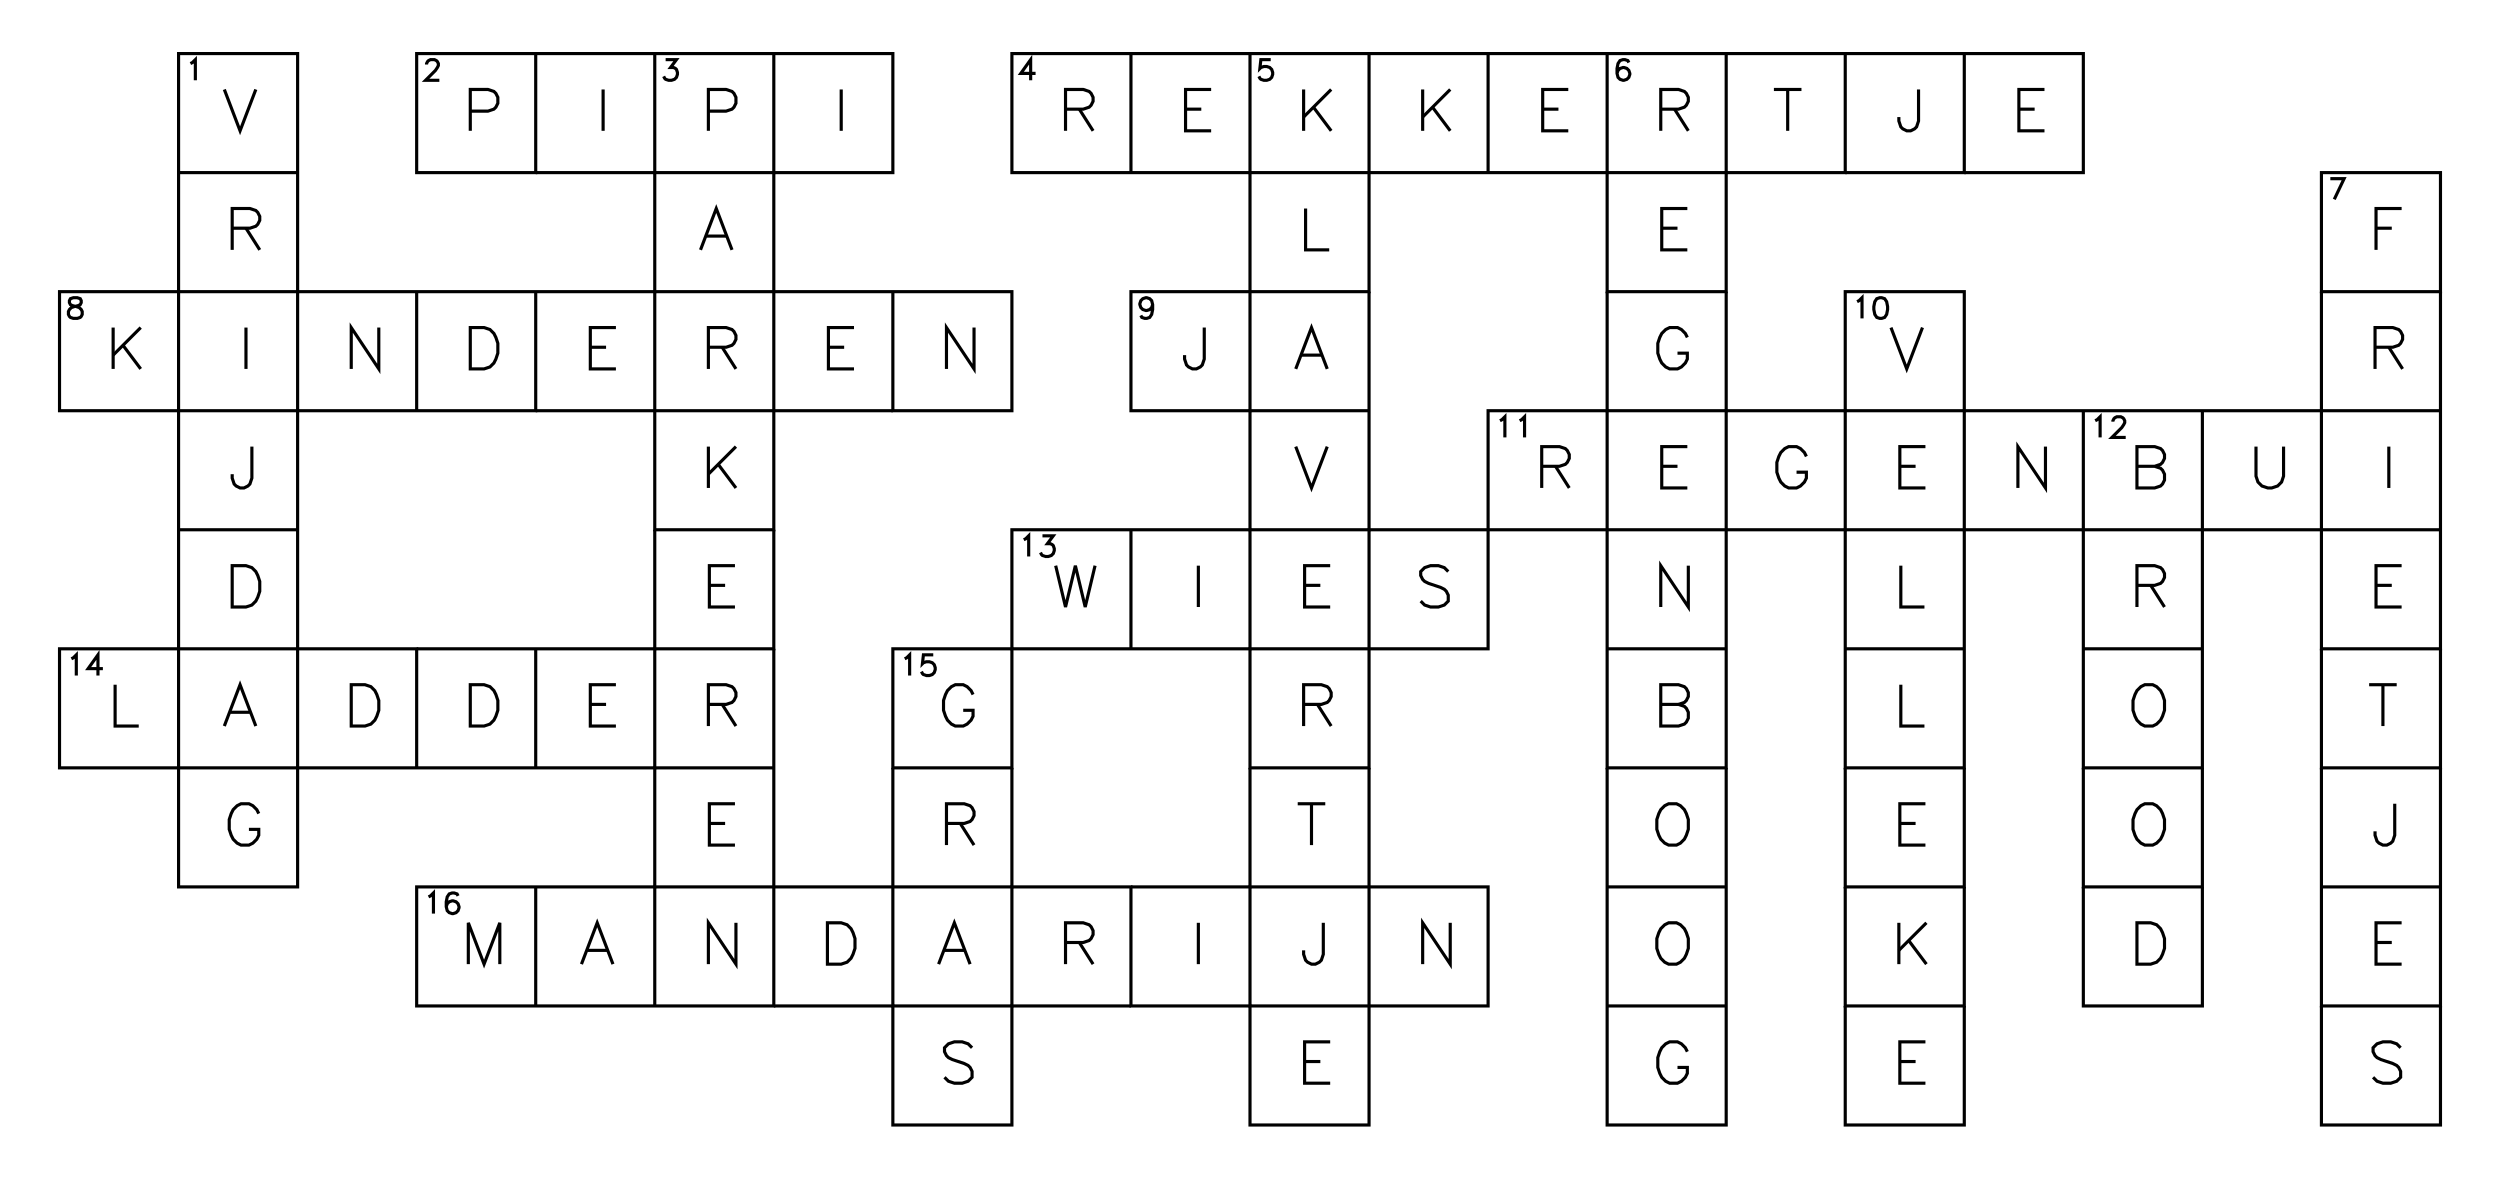 <?xml version="1.0" encoding="utf-8" ?>
<svg xmlns="http://www.w3.org/2000/svg" xmlns:cc="http://creativecommons.org/ns" xmlns:dc="http://purl.org/dc/elements/1.1/" xmlns:ev="http://www.w3.org/2001/xml-events" xmlns:inkscape="http://www.inkscape.org/namespaces/inkscape" xmlns:rdf="http://www.w3.org/1999/02/22-rdf-syntax-ns" xmlns:sodipodi="http://sodipodi.sourceforge.net/DTD/sodipodi-0.dtd" xmlns:xlink="http://www.w3.org/1999/xlink" baseProfile="tiny" height="9.9cm" version="1.2" viewBox="0 0 793.701 374.173" width="21.0cm">
  <defs/>
  <g fill="none" id="layer1" inkscape:groupmode="layer" inkscape:label="1" stroke="#000000" style="display:inline">
    <polygon points="56.693,17.008 56.693,54.803 56.693,54.803 56.693,92.598 56.693,92.598 94.488,92.598 94.488,92.598 94.488,54.803 94.488,54.803 94.488,17.008 94.488,17.008"/>
    <line x1="56.693" x2="94.488" y1="54.803" y2="54.803"/>
    <polyline points="60.458,20.177 61.083,19.865 61.083,19.865 62.02,18.927 62.02,18.927 62.02,25.49"/>
    <polyline points="71.216,28.405 76.216,41.531 76.216,41.531 81.216,28.405"/>
    <polygon points="132.284,17.008 132.284,54.803 132.284,54.803 170.079,54.803 170.079,54.803 170.079,17.008 170.079,17.008"/>
    <polyline points="135.423,20.49 135.423,20.177 135.423,20.177 135.736,19.552 135.736,19.552 136.048,19.24 136.048,19.24 136.673,18.927 136.673,18.927 137.923,18.927 137.923,18.927 138.548,19.24 138.548,19.24 138.861,19.552 138.861,19.552 139.173,20.177 139.173,20.177 139.173,20.802 139.173,20.802 138.861,21.427 138.861,21.427 138.236,22.365 138.236,22.365 135.111,25.49 135.111,25.49 139.486,25.49"/>
    <polyline points="149.306,35.281 154.931,35.281 154.931,35.281 156.806,34.656 156.806,34.656 157.431,34.031 157.431,34.031 158.056,32.781 158.056,32.781 158.056,30.905 158.056,30.905 157.431,29.655 157.431,29.655 156.806,29.03 156.806,29.03 154.931,28.405 154.931,28.405 149.306,28.405 149.306,28.405 149.306,41.531"/>
    <polyline points="170.079,54.803 207.874,54.803 207.874,54.803 207.874,92.598 207.874,92.598 170.079,92.598 170.079,92.598 132.284,92.598 132.284,92.598 94.488,92.598 94.488,92.598 94.488,130.394 94.488,130.394 132.284,130.394 132.284,130.394 170.079,130.394 170.079,130.394 170.079,92.598"/>
    <polyline points="207.874,17.008 245.669,17.008 245.669,17.008 245.669,54.803 245.669,54.803 207.874,54.803 207.874,54.803 207.874,17.008 207.874,17.008 170.079,17.008"/>
    <line x1="191.476" x2="191.476" y1="28.405" y2="41.531"/>
    <polyline points="211.326,18.927 214.764,18.927 214.764,18.927 212.889,21.427 212.889,21.427 213.826,21.427 213.826,21.427 214.451,21.74 214.451,21.74 214.764,22.052 214.764,22.052 215.076,22.99 215.076,22.99 215.076,23.615 215.076,23.615 214.764,24.552 214.764,24.552 214.139,25.177 214.139,25.177 213.201,25.49 213.201,25.49 212.264,25.49 212.264,25.49 211.326,25.177 211.326,25.177 211.014,24.865 211.014,24.865 210.701,24.24"/>
    <polyline points="224.897,35.281 230.522,35.281 230.522,35.281 232.397,34.656 232.397,34.656 233.022,34.031 233.022,34.031 233.647,32.781 233.647,32.781 233.647,30.905 233.647,30.905 233.022,29.655 233.022,29.655 232.397,29.03 232.397,29.03 230.522,28.405 230.522,28.405 224.897,28.405 224.897,28.405 224.897,41.531"/>
    <polyline points="283.465,92.598 283.465,130.394 283.465,130.394 321.26,130.394 321.26,130.394 321.26,92.598 321.26,92.598 283.465,92.598 283.465,92.598 245.669,92.598 245.669,92.598 245.669,130.394 245.669,130.394 245.669,168.189 245.669,168.189 207.874,168.189 207.874,168.189 207.874,130.394 207.874,130.394 207.874,92.598 207.874,92.598 245.669,92.598 245.669,92.598 245.669,54.803 245.669,54.803 283.465,54.803 283.465,54.803 283.465,17.008 283.465,17.008 245.669,17.008"/>
    <line x1="267.067" x2="267.067" y1="28.405" y2="41.531"/>
    <polygon points="321.26,17.008 321.26,54.803 321.26,54.803 359.055,54.803 359.055,54.803 396.85,54.803 396.85,54.803 396.85,92.598 396.85,92.598 359.055,92.598 359.055,92.598 359.055,130.394 359.055,130.394 396.85,130.394 396.85,130.394 396.85,92.598 396.85,92.598 434.646,92.598 434.646,92.598 434.646,54.803 434.646,54.803 434.646,17.008 434.646,17.008 396.85,17.008 396.85,17.008 359.055,17.008 359.055,17.008"/>
    <line x1="359.055" x2="359.055" y1="54.803" y2="17.008"/>
    <polyline points="327.212,25.49 327.212,18.927 327.212,18.927 324.087,23.302 324.087,23.302 328.775,23.302"/>
    <polyline points="338.283,34.656 343.908,34.656 343.908,34.656 345.783,34.031 345.783,34.031 346.408,33.406 346.408,33.406 347.033,32.156 347.033,32.156 347.033,30.905 347.033,30.905 346.408,29.655 346.408,29.655 345.783,29.03 345.783,29.03 343.908,28.405 343.908,28.405 338.283,28.405 338.283,28.405 338.283,41.531"/>
    <line x1="342.658" x2="347.033" y1="34.656" y2="41.531"/>
    <polyline points="434.646,17.008 472.441,17.008 472.441,17.008 510.236,17.008 510.236,17.008 548.032,17.008 548.032,17.008 548.032,54.803 548.032,54.803 510.236,54.803 510.236,54.803 472.441,54.803 472.441,54.803 434.646,54.803 434.646,54.803 396.85,54.803 396.85,54.803 396.85,17.008"/>
    <polyline points="384.515,28.405 376.39,28.405 376.39,28.405 376.39,41.531 376.39,41.531 384.515,41.531"/>
    <line x1="376.39" x2="381.39" y1="34.656" y2="34.656"/>
    <polyline points="403.428,18.927 400.303,18.927 400.303,18.927 399.99,21.74 399.99,21.74 400.303,21.427 400.303,21.427 401.24,21.115 401.24,21.115 402.178,21.115 402.178,21.115 403.115,21.427 403.115,21.427 403.74,22.052 403.74,22.052 404.053,22.99 404.053,22.99 404.053,23.615 404.053,23.615 403.74,24.552 403.74,24.552 403.115,25.177 403.115,25.177 402.178,25.49 402.178,25.49 401.24,25.49 401.24,25.49 400.303,25.177 400.303,25.177 399.99,24.865 399.99,24.865 399.678,24.24"/>
    <line x1="413.873" x2="413.873" y1="28.405" y2="41.531"/>
    <line x1="422.623" x2="413.873" y1="28.405" y2="37.156"/>
    <line x1="416.998" x2="422.623" y1="34.031" y2="41.531"/>
    <line x1="472.441" x2="472.441" y1="54.803" y2="17.008"/>
    <line x1="451.668" x2="451.668" y1="28.405" y2="41.531"/>
    <line x1="460.418" x2="451.668" y1="28.405" y2="37.156"/>
    <line x1="454.793" x2="460.418" y1="34.031" y2="41.531"/>
    <polyline points="548.032,17.008 585.827,17.008 585.827,17.008 585.827,54.803 585.827,54.803 548.032,54.803 548.032,54.803 548.032,92.598 548.032,92.598 510.236,92.598 510.236,92.598 510.236,54.803 510.236,54.803 510.236,17.008"/>
    <polyline points="497.901,28.405 489.776,28.405 489.776,28.405 489.776,41.531 489.776,41.531 497.901,41.531"/>
    <line x1="489.776" x2="494.776" y1="34.656" y2="34.656"/>
    <polyline points="517.126,19.865 516.813,19.24 516.813,19.24 515.876,18.927 515.876,18.927 515.251,18.927 515.251,18.927 514.313,19.24 514.313,19.24 513.688,20.177 513.688,20.177 513.376,21.74 513.376,21.74 513.376,23.302 513.376,23.302 513.688,24.552 513.688,24.552 514.313,25.177 514.313,25.177 515.251,25.49 515.251,25.49 515.563,25.49 515.563,25.49 516.501,25.177 516.501,25.177 517.126,24.552 517.126,24.552 517.438,23.615 517.438,23.615 517.438,23.302 517.438,23.302 517.126,22.365 517.126,22.365 516.501,21.74 516.501,21.74 515.563,21.427 515.563,21.427 515.251,21.427 515.251,21.427 514.313,21.74 514.313,21.74 513.688,22.365 513.688,22.365 513.376,23.302"/>
    <polyline points="527.259,34.656 532.884,34.656 532.884,34.656 534.759,34.031 534.759,34.031 535.384,33.406 535.384,33.406 536.009,32.156 536.009,32.156 536.009,30.905 536.009,30.905 535.384,29.655 535.384,29.655 534.759,29.03 534.759,29.03 532.884,28.405 532.884,28.405 527.259,28.405 527.259,28.405 527.259,41.531"/>
    <line x1="531.634" x2="536.009" y1="34.656" y2="41.531"/>
    <line x1="567.554" x2="567.554" y1="28.405" y2="41.531"/>
    <line x1="563.179" x2="571.929" y1="28.405" y2="28.405"/>
    <polyline points="585.827,54.803 623.622,54.803 623.622,54.803 623.622,17.008 623.622,17.008 585.827,17.008"/>
    <polyline points="609.099,28.405 609.099,38.406 609.099,38.406 608.474,40.281 608.474,40.281 607.849,40.906 607.849,40.906 606.599,41.531 606.599,41.531 605.349,41.531 605.349,41.531 604.099,40.906 604.099,40.906 603.474,40.281 603.474,40.281 602.849,38.406 602.849,38.406 602.849,37.156"/>
    <polyline points="623.622,54.803 661.417,54.803 661.417,54.803 661.417,17.008 661.417,17.008 623.622,17.008"/>
    <polyline points="649.082,28.405 640.957,28.405 640.957,28.405 640.957,41.531 640.957,41.531 649.082,41.531"/>
    <line x1="640.957" x2="645.957" y1="34.656" y2="34.656"/>
    <polyline points="73.716,72.451 79.341,72.451 79.341,72.451 81.216,71.826 81.216,71.826 81.841,71.201 81.841,71.201 82.466,69.951 82.466,69.951 82.466,68.701 82.466,68.701 81.841,67.451 81.841,67.451 81.216,66.826 81.216,66.826 79.341,66.201 79.341,66.201 73.716,66.201 73.716,66.201 73.716,79.326"/>
    <line x1="78.091" x2="82.466" y1="72.451" y2="79.326"/>
    <polyline points="232.397,79.326 227.397,66.201 227.397,66.201 222.397,79.326"/>
    <line x1="224.272" x2="230.522" y1="74.951" y2="74.951"/>
    <polyline points="414.498,66.201 414.498,79.326 414.498,79.326 421.998,79.326"/>
    <polyline points="535.696,66.201 527.571,66.201 527.571,66.201 527.571,79.326 527.571,79.326 535.696,79.326"/>
    <line x1="527.571" x2="532.571" y1="72.451" y2="72.451"/>
    <polygon points="737.008,54.803 737.008,92.598 737.008,92.598 774.803,92.598 774.803,92.598 774.803,54.803 774.803,54.803"/>
    <polyline points="739.835,56.722 744.21,56.722 744.21,56.722 741.085,63.285"/>
    <polyline points="762.468,66.201 754.343,66.201 754.343,66.201 754.343,79.326"/>
    <line x1="754.343" x2="759.343" y1="72.451" y2="72.451"/>
    <polyline points="132.284,243.78 94.488,243.78 94.488,243.78 94.488,281.575 94.488,281.575 56.693,281.575 56.693,281.575 56.693,243.78 56.693,243.78 56.693,205.984 56.693,205.984 56.693,168.189 56.693,168.189 56.693,130.394 56.693,130.394 56.693,92.598 56.693,92.598 18.898,92.598 18.898,92.598 18.898,130.394 18.898,130.394 56.693,130.394 56.693,130.394 94.488,130.394 94.488,130.394 94.488,168.189 94.488,168.189 94.488,205.984 94.488,205.984 56.693,205.984 56.693,205.984 18.898,205.984 18.898,205.984 18.898,243.78 18.898,243.78 56.693,243.78 56.693,243.78 94.488,243.78 94.488,243.78 94.488,205.984 94.488,205.984 132.284,205.984 132.284,205.984 132.284,243.78 132.284,243.78 170.079,243.78 170.079,243.78 207.874,243.78 207.874,243.78 207.874,205.984 207.874,205.984 245.669,205.984 245.669,205.984 245.669,168.189"/>
    <polygon points="23.287,94.518 22.35,94.83 22.35,94.83 22.037,95.455 22.037,95.455 22.037,96.08 22.037,96.08 22.35,96.705 22.35,96.705 22.975,97.018 22.975,97.018 24.225,97.33 24.225,97.33 25.162,97.643 25.162,97.643 25.787,98.268 25.787,98.268 26.1,98.893 26.1,98.893 26.1,99.83 26.1,99.83 25.787,100.455 25.787,100.455 25.475,100.768 25.475,100.768 24.537,101.08 24.537,101.08 23.287,101.08 23.287,101.08 22.35,100.768 22.35,100.768 22.037,100.455 22.037,100.455 21.725,99.83 21.725,99.83 21.725,98.893 21.725,98.893 22.037,98.268 22.037,98.268 22.662,97.643 22.662,97.643 23.6,97.33 23.6,97.33 24.85,97.018 24.85,97.018 25.475,96.705 25.475,96.705 25.787,96.08 25.787,96.08 25.787,95.455 25.787,95.455 25.475,94.83 25.475,94.83 24.537,94.518 24.537,94.518"/>
    <line x1="35.92" x2="35.92" y1="103.996" y2="117.121"/>
    <line x1="44.67" x2="35.92" y1="103.996" y2="112.746"/>
    <line x1="39.045" x2="44.67" y1="109.621" y2="117.121"/>
    <line x1="78.091" x2="78.091" y1="103.996" y2="117.121"/>
    <line x1="132.284" x2="132.284" y1="130.394" y2="92.598"/>
    <polyline points="120.261,103.996 120.261,117.121 120.261,117.121 111.511,103.996 111.511,103.996 111.511,117.121"/>
    <polygon points="149.306,103.996 149.306,117.121 149.306,117.121 153.681,117.121 153.681,117.121 155.556,116.496 155.556,116.496 156.806,115.246 156.806,115.246 157.431,113.996 157.431,113.996 158.056,112.121 158.056,112.121 158.056,108.996 158.056,108.996 157.431,107.121 157.431,107.121 156.806,105.871 156.806,105.871 155.556,104.621 155.556,104.621 153.681,103.996 153.681,103.996"/>
    <polyline points="170.079,130.394 207.874,130.394 207.874,130.394 245.669,130.394 245.669,130.394 283.465,130.394"/>
    <polyline points="195.539,103.996 187.414,103.996 187.414,103.996 187.414,117.121 187.414,117.121 195.539,117.121"/>
    <line x1="187.414" x2="192.414" y1="110.246" y2="110.246"/>
    <polyline points="224.897,110.246 230.522,110.246 230.522,110.246 232.397,109.621 232.397,109.621 233.022,108.996 233.022,108.996 233.647,107.746 233.647,107.746 233.647,106.496 233.647,106.496 233.022,105.246 233.022,105.246 232.397,104.621 232.397,104.621 230.522,103.996 230.522,103.996 224.897,103.996 224.897,103.996 224.897,117.121"/>
    <line x1="229.272" x2="233.647" y1="110.246" y2="117.121"/>
    <polyline points="271.129,103.996 263.004,103.996 263.004,103.996 263.004,117.121 263.004,117.121 271.129,117.121"/>
    <line x1="263.004" x2="268.004" y1="110.246" y2="110.246"/>
    <polyline points="309.237,103.996 309.237,117.121 309.237,117.121 300.487,103.996 300.487,103.996 300.487,117.121"/>
    <polyline points="365.945,96.705 365.632,97.643 365.632,97.643 365.007,98.268 365.007,98.268 364.07,98.58 364.07,98.58 363.757,98.58 363.757,98.58 362.82,98.268 362.82,98.268 362.195,97.643 362.195,97.643 361.882,96.705 361.882,96.705 361.882,96.393 361.882,96.393 362.195,95.455 362.195,95.455 362.82,94.83 362.82,94.83 363.757,94.518 363.757,94.518 364.07,94.518 364.07,94.518 365.007,94.83 365.007,94.83 365.632,95.455 365.632,95.455 365.945,96.705 365.945,96.705 365.945,98.268 365.945,98.268 365.632,99.83 365.632,99.83 365.007,100.768 365.007,100.768 364.07,101.08 364.07,101.08 363.445,101.08 363.445,101.08 362.507,100.768 362.507,100.768 362.195,100.143"/>
    <polyline points="382.328,103.996 382.328,113.996 382.328,113.996 381.703,115.871 381.703,115.871 381.078,116.496 381.078,116.496 379.828,117.121 379.828,117.121 378.578,117.121 378.578,117.121 377.328,116.496 377.328,116.496 376.703,115.871 376.703,115.871 376.078,113.996 376.078,113.996 376.078,112.746"/>
    <polyline points="434.646,130.394 434.646,168.189 434.646,168.189 396.85,168.189 396.85,168.189 396.85,130.394 396.85,130.394 434.646,130.394 434.646,130.394 434.646,92.598"/>
    <polyline points="421.373,117.121 416.373,103.996 416.373,103.996 411.373,117.121"/>
    <line x1="413.248" x2="419.498" y1="112.746" y2="112.746"/>
    <polyline points="510.236,92.598 510.236,130.394 510.236,130.394 548.032,130.394 548.032,130.394 548.032,92.598"/>
    <polyline points="535.696,107.121 535.071,105.871 535.071,105.871 533.821,104.621 533.821,104.621 532.571,103.996 532.571,103.996 530.071,103.996 530.071,103.996 528.821,104.621 528.821,104.621 527.571,105.871 527.571,105.871 526.946,107.121 526.946,107.121 526.321,108.996 526.321,108.996 526.321,112.121 526.321,112.121 526.946,113.996 526.946,113.996 527.571,115.246 527.571,115.246 528.821,116.496 528.821,116.496 530.071,117.121 530.071,117.121 532.571,117.121 532.571,117.121 533.821,116.496 533.821,116.496 535.071,115.246 535.071,115.246 535.696,113.996 535.696,113.996 535.696,112.121 535.696,112.121 532.571,112.121"/>
    <polygon points="585.827,92.598 585.827,130.394 585.827,130.394 623.622,130.394 623.622,130.394 623.622,92.598 623.622,92.598"/>
    <polyline points="589.591,95.768 590.216,95.455 590.216,95.455 591.154,94.518 591.154,94.518 591.154,101.08"/>
    <polygon points="596.779,94.518 595.841,94.83 595.841,94.83 595.216,95.768 595.216,95.768 594.904,97.33 594.904,97.33 594.904,98.268 594.904,98.268 595.216,99.83 595.216,99.83 595.841,100.768 595.841,100.768 596.779,101.08 596.779,101.08 597.404,101.08 597.404,101.08 598.341,100.768 598.341,100.768 598.966,99.83 598.966,99.83 599.279,98.268 599.279,98.268 599.279,97.33 599.279,97.33 598.966,95.768 598.966,95.768 598.341,94.83 598.341,94.83 597.404,94.518 597.404,94.518"/>
    <polyline points="600.349,103.996 605.349,117.121 605.349,117.121 610.349,103.996"/>
    <polyline points="737.008,92.598 737.008,130.394 737.008,130.394 699.213,130.394 699.213,130.394 661.417,130.394 661.417,130.394 623.622,130.394 623.622,130.394 623.622,168.189 623.622,168.189 661.417,168.189 661.417,168.189 661.417,205.984 661.417,205.984 661.417,243.78 661.417,243.78 699.213,243.78 699.213,243.78 699.213,205.984 699.213,205.984 699.213,168.189 699.213,168.189 699.213,130.394"/>
    <polyline points="774.803,130.394 774.803,168.189 774.803,168.189 774.803,205.984 774.803,205.984 737.008,205.984 737.008,205.984 737.008,168.189 737.008,168.189 737.008,130.394 737.008,130.394 774.803,130.394 774.803,130.394 774.803,92.598"/>
    <polyline points="754.03,110.246 759.655,110.246 759.655,110.246 761.53,109.621 761.53,109.621 762.155,108.996 762.155,108.996 762.78,107.746 762.78,107.746 762.78,106.496 762.78,106.496 762.155,105.246 762.155,105.246 761.53,104.621 761.53,104.621 759.655,103.996 759.655,103.996 754.03,103.996 754.03,103.996 754.03,117.121"/>
    <line x1="758.405" x2="762.78" y1="110.246" y2="117.121"/>
    <line x1="56.693" x2="94.488" y1="168.189" y2="168.189"/>
    <polyline points="79.966,141.791 79.966,151.791 79.966,151.791 79.341,153.666 79.341,153.666 78.716,154.291 78.716,154.291 77.466,154.916 77.466,154.916 76.216,154.916 76.216,154.916 74.966,154.291 74.966,154.291 74.341,153.666 74.341,153.666 73.716,151.791 73.716,151.791 73.716,150.541"/>
    <line x1="224.897" x2="224.897" y1="141.791" y2="154.916"/>
    <line x1="233.647" x2="224.897" y1="141.791" y2="150.541"/>
    <line x1="228.022" x2="233.647" y1="147.416" y2="154.916"/>
    <polyline points="411.373,141.791 416.373,154.916 416.373,154.916 421.373,141.791"/>
    <polyline points="510.236,205.984 510.236,168.189 510.236,168.189 510.236,130.394 510.236,130.394 472.441,130.394 472.441,130.394 472.441,168.189 472.441,168.189 434.646,168.189 434.646,168.189 434.646,205.984 434.646,205.984 396.85,205.984 396.85,205.984 396.85,243.78 396.85,243.78 434.646,243.78 434.646,243.78 434.646,205.984 434.646,205.984 472.441,205.984 472.441,205.984 472.441,168.189 472.441,168.189 510.236,168.189 510.236,168.189 548.032,168.189 548.032,168.189 548.032,130.394 548.032,130.394 585.827,130.394 585.827,130.394 585.827,168.189 585.827,168.189 548.032,168.189 548.032,168.189 548.032,205.984 548.032,205.984 548.032,243.78 548.032,243.78 510.236,243.78 510.236,243.78 510.236,205.984 510.236,205.984 548.032,205.984"/>
    <polyline points="476.206,133.563 476.831,133.25 476.831,133.25 477.768,132.313 477.768,132.313 477.768,138.875"/>
    <polyline points="482.456,133.563 483.081,133.25 483.081,133.25 484.018,132.313 484.018,132.313 484.018,138.875"/>
    <polyline points="489.464,148.041 495.089,148.041 495.089,148.041 496.964,147.416 496.964,147.416 497.589,146.791 497.589,146.791 498.214,145.541 498.214,145.541 498.214,144.291 498.214,144.291 497.589,143.041 497.589,143.041 496.964,142.416 496.964,142.416 495.089,141.791 495.089,141.791 489.464,141.791 489.464,141.791 489.464,154.916"/>
    <line x1="493.839" x2="498.214" y1="148.041" y2="154.916"/>
    <polyline points="535.696,141.791 527.571,141.791 527.571,141.791 527.571,154.916 527.571,154.916 535.696,154.916"/>
    <line x1="527.571" x2="532.571" y1="148.041" y2="148.041"/>
    <polyline points="573.492,144.916 572.867,143.666 572.867,143.666 571.617,142.416 571.617,142.416 570.367,141.791 570.367,141.791 567.867,141.791 567.867,141.791 566.617,142.416 566.617,142.416 565.367,143.666 565.367,143.666 564.742,144.916 564.742,144.916 564.117,146.791 564.117,146.791 564.117,149.916 564.117,149.916 564.742,151.791 564.742,151.791 565.367,153.041 565.367,153.041 566.617,154.291 566.617,154.291 567.867,154.916 567.867,154.916 570.367,154.916 570.367,154.916 571.617,154.291 571.617,154.291 572.867,153.041 572.867,153.041 573.492,151.791 573.492,151.791 573.492,149.916 573.492,149.916 570.367,149.916"/>
    <polyline points="585.827,205.984 585.827,168.189 585.827,168.189 623.622,168.189 623.622,168.189 623.622,205.984 623.622,205.984 585.827,205.984 585.827,205.984 585.827,243.78 585.827,243.78 623.622,243.78 623.622,243.78 623.622,205.984"/>
    <polyline points="611.287,141.791 603.162,141.791 603.162,141.791 603.162,154.916 603.162,154.916 611.287,154.916"/>
    <line x1="603.162" x2="608.162" y1="148.041" y2="148.041"/>
    <polyline points="774.803,168.189 737.008,168.189 737.008,168.189 699.213,168.189 699.213,168.189 661.417,168.189 661.417,168.189 661.417,130.394"/>
    <polyline points="649.395,141.791 649.395,154.916 649.395,154.916 640.645,141.791 640.645,141.791 640.645,154.916"/>
    <polyline points="665.182,133.563 665.807,133.25 665.807,133.25 666.745,132.313 666.745,132.313 666.745,138.875"/>
    <polyline points="670.807,133.875 670.807,133.563 670.807,133.563 671.12,132.938 671.12,132.938 671.432,132.625 671.432,132.625 672.057,132.313 672.057,132.313 673.307,132.313 673.307,132.313 673.932,132.625 673.932,132.625 674.245,132.938 674.245,132.938 674.557,133.563 674.557,133.563 674.557,134.188 674.557,134.188 674.245,134.813 674.245,134.813 673.62,135.75 673.62,135.75 670.495,138.875 670.495,138.875 674.87,138.875"/>
    <polyline points="684.065,148.041 685.94,147.416 685.94,147.416 686.565,146.791 686.565,146.791 687.19,145.541 687.19,145.541 687.19,144.291 687.19,144.291 686.565,143.041 686.565,143.041 685.94,142.416 685.94,142.416 684.065,141.791 684.065,141.791 678.44,141.791 678.44,141.791 678.44,154.916 678.44,154.916 684.065,154.916 684.065,154.916 685.94,154.291 685.94,154.291 686.565,153.666 686.565,153.666 687.19,152.416 687.19,152.416 687.19,150.541 687.19,150.541 686.565,149.291 686.565,149.291 685.94,148.666 685.94,148.666 684.065,148.041 684.065,148.041 678.44,148.041"/>
    <polyline points="716.235,141.791 716.235,151.166 716.235,151.166 716.86,153.041 716.86,153.041 718.11,154.291 718.11,154.291 719.985,154.916 719.985,154.916 721.235,154.916 721.235,154.916 723.11,154.291 723.11,154.291 724.36,153.041 724.36,153.041 724.985,151.166 724.985,151.166 724.985,141.791"/>
    <line x1="758.405" x2="758.405" y1="141.791" y2="154.916"/>
    <polygon points="73.716,179.587 73.716,192.712 73.716,192.712 78.091,192.712 78.091,192.712 79.966,192.087 79.966,192.087 81.216,190.837 81.216,190.837 81.841,189.587 81.841,189.587 82.466,187.712 82.466,187.712 82.466,184.587 82.466,184.587 81.841,182.712 81.841,182.712 81.216,181.462 81.216,181.462 79.966,180.212 79.966,180.212 78.091,179.587 78.091,179.587"/>
    <polyline points="207.874,168.189 207.874,205.984 207.874,205.984 170.079,205.984 170.079,205.984 132.284,205.984"/>
    <polyline points="233.334,179.587 225.209,179.587 225.209,179.587 225.209,192.712 225.209,192.712 233.334,192.712"/>
    <line x1="225.209" x2="230.209" y1="185.837" y2="185.837"/>
    <polygon points="321.26,168.189 321.26,205.984 321.26,205.984 359.055,205.984 359.055,205.984 396.85,205.984 396.85,205.984 396.85,168.189 396.85,168.189 359.055,168.189 359.055,168.189"/>
    <line x1="359.055" x2="359.055" y1="205.984" y2="168.189"/>
    <polyline points="325.025,171.358 325.65,171.046 325.65,171.046 326.587,170.108 326.587,170.108 326.587,176.671"/>
    <polyline points="330.962,170.108 334.4,170.108 334.4,170.108 332.525,172.608 332.525,172.608 333.462,172.608 333.462,172.608 334.087,172.921 334.087,172.921 334.4,173.233 334.4,173.233 334.712,174.171 334.712,174.171 334.712,174.796 334.712,174.796 334.4,175.733 334.4,175.733 333.775,176.358 333.775,176.358 332.837,176.671 332.837,176.671 331.9,176.671 331.9,176.671 330.962,176.358 330.962,176.358 330.65,176.046 330.65,176.046 330.337,175.421"/>
    <polyline points="335.158,179.587 338.283,192.712 338.283,192.712 341.408,179.587 341.408,179.587 344.533,192.712 344.533,192.712 347.658,179.587"/>
    <line x1="380.453" x2="380.453" y1="179.587" y2="192.712"/>
    <polyline points="422.31,179.587 414.185,179.587 414.185,179.587 414.185,192.712 414.185,192.712 422.31,192.712"/>
    <line x1="414.185" x2="419.185" y1="185.837" y2="185.837"/>
    <polyline points="459.793,181.462 458.543,180.212 458.543,180.212 456.668,179.587 456.668,179.587 454.168,179.587 454.168,179.587 452.293,180.212 452.293,180.212 451.043,181.462 451.043,181.462 451.043,182.712 451.043,182.712 451.668,183.962 451.668,183.962 452.293,184.587 452.293,184.587 453.543,185.212 453.543,185.212 457.293,186.462 457.293,186.462 458.543,187.087 458.543,187.087 459.168,187.712 459.168,187.712 459.793,188.962 459.793,188.962 459.793,190.837 459.793,190.837 458.543,192.087 458.543,192.087 456.668,192.712 456.668,192.712 454.168,192.712 454.168,192.712 452.293,192.087 452.293,192.087 451.043,190.837"/>
    <polyline points="536.009,179.587 536.009,192.712 536.009,192.712 527.259,179.587 527.259,179.587 527.259,192.712"/>
    <polyline points="603.474,179.587 603.474,192.712 603.474,192.712 610.974,192.712"/>
    <line x1="661.417" x2="699.213" y1="205.984" y2="205.984"/>
    <polyline points="678.44,185.837 684.065,185.837 684.065,185.837 685.94,185.212 685.94,185.212 686.565,184.587 686.565,184.587 687.19,183.337 687.19,183.337 687.19,182.087 687.19,182.087 686.565,180.837 686.565,180.837 685.94,180.212 685.94,180.212 684.065,179.587 684.065,179.587 678.44,179.587 678.44,179.587 678.44,192.712"/>
    <line x1="682.815" x2="687.19" y1="185.837" y2="192.712"/>
    <polyline points="762.468,179.587 754.343,179.587 754.343,179.587 754.343,192.712 754.343,192.712 762.468,192.712"/>
    <line x1="754.343" x2="759.343" y1="185.837" y2="185.837"/>
    <polyline points="22.662,209.154 23.287,208.841 23.287,208.841 24.225,207.904 24.225,207.904 24.225,214.466"/>
    <polyline points="31.1,214.466 31.1,207.904 31.1,207.904 27.975,212.279 27.975,212.279 32.662,212.279"/>
    <polyline points="36.545,217.382 36.545,230.507 36.545,230.507 44.045,230.507"/>
    <polyline points="81.216,230.507 76.216,217.382 76.216,217.382 71.216,230.507"/>
    <line x1="73.091" x2="79.341" y1="226.132" y2="226.132"/>
    <polygon points="111.511,217.382 111.511,230.507 111.511,230.507 115.886,230.507 115.886,230.507 117.761,229.882 117.761,229.882 119.011,228.632 119.011,228.632 119.636,227.382 119.636,227.382 120.261,225.507 120.261,225.507 120.261,222.382 120.261,222.382 119.636,220.507 119.636,220.507 119.011,219.257 119.011,219.257 117.761,218.007 117.761,218.007 115.886,217.382 115.886,217.382"/>
    <line x1="170.079" x2="170.079" y1="243.78" y2="205.984"/>
    <polygon points="149.306,217.382 149.306,230.507 149.306,230.507 153.681,230.507 153.681,230.507 155.556,229.882 155.556,229.882 156.806,228.632 156.806,228.632 157.431,227.382 157.431,227.382 158.056,225.507 158.056,225.507 158.056,222.382 158.056,222.382 157.431,220.507 157.431,220.507 156.806,219.257 156.806,219.257 155.556,218.007 155.556,218.007 153.681,217.382 153.681,217.382"/>
    <polyline points="195.539,217.382 187.414,217.382 187.414,217.382 187.414,230.507 187.414,230.507 195.539,230.507"/>
    <line x1="187.414" x2="192.414" y1="223.632" y2="223.632"/>
    <polyline points="245.669,243.78 245.669,281.575 245.669,281.575 245.669,319.37 245.669,319.37 207.874,319.37 207.874,319.37 170.079,319.37 170.079,319.37 132.284,319.37 132.284,319.37 132.284,281.575 132.284,281.575 170.079,281.575 170.079,281.575 207.874,281.575 207.874,281.575 207.874,243.78 207.874,243.78 245.669,243.78 245.669,243.78 245.669,205.984"/>
    <polyline points="224.897,223.632 230.522,223.632 230.522,223.632 232.397,223.007 232.397,223.007 233.022,222.382 233.022,222.382 233.647,221.132 233.647,221.132 233.647,219.882 233.647,219.882 233.022,218.632 233.022,218.632 232.397,218.007 232.397,218.007 230.522,217.382 230.522,217.382 224.897,217.382 224.897,217.382 224.897,230.507"/>
    <line x1="229.272" x2="233.647" y1="223.632" y2="230.507"/>
    <polygon points="283.465,205.984 283.465,243.78 283.465,243.78 321.26,243.78 321.26,243.78 321.26,205.984 321.26,205.984"/>
    <polyline points="287.229,209.154 287.854,208.841 287.854,208.841 288.792,207.904 288.792,207.904 288.792,214.466"/>
    <polyline points="296.292,207.904 293.167,207.904 293.167,207.904 292.854,210.716 292.854,210.716 293.167,210.404 293.167,210.404 294.104,210.091 294.104,210.091 295.042,210.091 295.042,210.091 295.979,210.404 295.979,210.404 296.604,211.029 296.604,211.029 296.917,211.966 296.917,211.966 296.917,212.591 296.917,212.591 296.604,213.529 296.604,213.529 295.979,214.154 295.979,214.154 295.042,214.466 295.042,214.466 294.104,214.466 294.104,214.466 293.167,214.154 293.167,214.154 292.854,213.841 292.854,213.841 292.542,213.216"/>
    <polyline points="308.925,220.507 308.3,219.257 308.3,219.257 307.05,218.007 307.05,218.007 305.8,217.382 305.8,217.382 303.3,217.382 303.3,217.382 302.05,218.007 302.05,218.007 300.8,219.257 300.8,219.257 300.175,220.507 300.175,220.507 299.55,222.382 299.55,222.382 299.55,225.507 299.55,225.507 300.175,227.382 300.175,227.382 300.8,228.632 300.8,228.632 302.05,229.882 302.05,229.882 303.3,230.507 303.3,230.507 305.8,230.507 305.8,230.507 307.05,229.882 307.05,229.882 308.3,228.632 308.3,228.632 308.925,227.382 308.925,227.382 308.925,225.507 308.925,225.507 305.8,225.507"/>
    <polyline points="413.873,223.632 419.498,223.632 419.498,223.632 421.373,223.007 421.373,223.007 421.998,222.382 421.998,222.382 422.623,221.132 422.623,221.132 422.623,219.882 422.623,219.882 421.998,218.632 421.998,218.632 421.373,218.007 421.373,218.007 419.498,217.382 419.498,217.382 413.873,217.382 413.873,217.382 413.873,230.507"/>
    <line x1="418.248" x2="422.623" y1="223.632" y2="230.507"/>
    <polygon points="527.259,217.382 527.259,230.507 527.259,230.507 532.884,230.507 532.884,230.507 534.759,229.882 534.759,229.882 535.384,229.257 535.384,229.257 536.009,228.007 536.009,228.007 536.009,226.132 536.009,226.132 535.384,224.882 535.384,224.882 534.759,224.257 534.759,224.257 532.884,223.632 532.884,223.632 534.759,223.007 534.759,223.007 535.384,222.382 535.384,222.382 536.009,221.132 536.009,221.132 536.009,219.882 536.009,219.882 535.384,218.632 535.384,218.632 534.759,218.007 534.759,218.007 532.884,217.382 532.884,217.382"/>
    <line x1="527.259" x2="532.884" y1="223.632" y2="223.632"/>
    <polyline points="603.474,217.382 603.474,230.507 603.474,230.507 610.974,230.507"/>
    <polygon points="680.94,217.382 679.69,218.007 679.69,218.007 678.44,219.257 678.44,219.257 677.815,220.507 677.815,220.507 677.19,222.382 677.19,222.382 677.19,225.507 677.19,225.507 677.815,227.382 677.815,227.382 678.44,228.632 678.44,228.632 679.69,229.882 679.69,229.882 680.94,230.507 680.94,230.507 683.44,230.507 683.44,230.507 684.69,229.882 684.69,229.882 685.94,228.632 685.94,228.632 686.565,227.382 686.565,227.382 687.19,225.507 687.19,225.507 687.19,222.382 687.19,222.382 686.565,220.507 686.565,220.507 685.94,219.257 685.94,219.257 684.69,218.007 684.69,218.007 683.44,217.382 683.44,217.382"/>
    <polyline points="737.008,205.984 737.008,243.78 737.008,243.78 774.803,243.78 774.803,243.78 774.803,205.984"/>
    <line x1="756.53" x2="756.53" y1="217.382" y2="230.507"/>
    <line x1="752.155" x2="760.905" y1="217.382" y2="217.382"/>
    <polyline points="82.153,258.302 81.528,257.052 81.528,257.052 80.278,255.802 80.278,255.802 79.028,255.177 79.028,255.177 76.528,255.177 76.528,255.177 75.278,255.802 75.278,255.802 74.028,257.052 74.028,257.052 73.403,258.302 73.403,258.302 72.778,260.177 72.778,260.177 72.778,263.302 72.778,263.302 73.403,265.177 73.403,265.177 74.028,266.427 74.028,266.427 75.278,267.677 75.278,267.677 76.528,268.302 76.528,268.302 79.028,268.302 79.028,268.302 80.278,267.677 80.278,267.677 81.528,266.427 81.528,266.427 82.153,265.177 82.153,265.177 82.153,263.302 82.153,263.302 79.028,263.302"/>
    <polyline points="207.874,319.37 207.874,281.575 207.874,281.575 245.669,281.575 245.669,281.575 283.465,281.575 283.465,281.575 321.26,281.575 321.26,281.575 321.26,243.78"/>
    <polyline points="233.334,255.177 225.209,255.177 225.209,255.177 225.209,268.302 225.209,268.302 233.334,268.302"/>
    <line x1="225.209" x2="230.209" y1="261.427" y2="261.427"/>
    <polyline points="283.465,243.78 283.465,281.575 283.465,281.575 283.465,319.37 283.465,319.37 321.26,319.37 321.26,319.37 321.26,281.575 321.26,281.575 359.055,281.575 359.055,281.575 359.055,319.37 359.055,319.37 396.85,319.37 396.85,319.37 396.85,357.165 396.85,357.165 434.646,357.165 434.646,357.165 434.646,319.37 434.646,319.37 434.646,281.575 434.646,281.575 434.646,243.78"/>
    <polyline points="300.487,261.427 306.112,261.427 306.112,261.427 307.987,260.802 307.987,260.802 308.612,260.177 308.612,260.177 309.237,258.927 309.237,258.927 309.237,257.677 309.237,257.677 308.612,256.427 308.612,256.427 307.987,255.802 307.987,255.802 306.112,255.177 306.112,255.177 300.487,255.177 300.487,255.177 300.487,268.302"/>
    <line x1="304.862" x2="309.237" y1="261.427" y2="268.302"/>
    <polyline points="396.85,243.78 396.85,281.575 396.85,281.575 359.055,281.575"/>
    <polygon points="396.85,281.575 434.646,281.575 434.646,281.575 472.441,281.575 472.441,281.575 472.441,319.37 472.441,319.37 434.646,319.37 434.646,319.37 396.85,319.37 396.85,319.37"/>
    <line x1="416.373" x2="416.373" y1="255.177" y2="268.302"/>
    <line x1="411.998" x2="420.748" y1="255.177" y2="255.177"/>
    <polyline points="510.236,243.78 510.236,281.575 510.236,281.575 510.236,319.37 510.236,319.37 510.236,357.165 510.236,357.165 548.032,357.165 548.032,357.165 548.032,319.37 548.032,319.37 548.032,281.575 548.032,281.575 548.032,243.78"/>
    <line x1="510.236" x2="548.032" y1="281.575" y2="281.575"/>
    <polygon points="529.759,255.177 528.509,255.802 528.509,255.802 527.259,257.052 527.259,257.052 526.634,258.302 526.634,258.302 526.009,260.177 526.009,260.177 526.009,263.302 526.009,263.302 526.634,265.177 526.634,265.177 527.259,266.427 527.259,266.427 528.509,267.677 528.509,267.677 529.759,268.302 529.759,268.302 532.259,268.302 532.259,268.302 533.509,267.677 533.509,267.677 534.759,266.427 534.759,266.427 535.384,265.177 535.384,265.177 536.009,263.302 536.009,263.302 536.009,260.177 536.009,260.177 535.384,258.302 535.384,258.302 534.759,257.052 534.759,257.052 533.509,255.802 533.509,255.802 532.259,255.177 532.259,255.177"/>
    <polyline points="585.827,243.78 585.827,281.575 585.827,281.575 623.622,281.575 623.622,281.575 623.622,243.78"/>
    <polyline points="611.287,255.177 603.162,255.177 603.162,255.177 603.162,268.302 603.162,268.302 611.287,268.302"/>
    <line x1="603.162" x2="608.162" y1="261.427" y2="261.427"/>
    <polyline points="661.417,243.78 661.417,281.575 661.417,281.575 699.213,281.575 699.213,281.575 699.213,243.78"/>
    <polygon points="680.94,255.177 679.69,255.802 679.69,255.802 678.44,257.052 678.44,257.052 677.815,258.302 677.815,258.302 677.19,260.177 677.19,260.177 677.19,263.302 677.19,263.302 677.815,265.177 677.815,265.177 678.44,266.427 678.44,266.427 679.69,267.677 679.69,267.677 680.94,268.302 680.94,268.302 683.44,268.302 683.44,268.302 684.69,267.677 684.69,267.677 685.94,266.427 685.94,266.427 686.565,265.177 686.565,265.177 687.19,263.302 687.19,263.302 687.19,260.177 687.19,260.177 686.565,258.302 686.565,258.302 685.94,257.052 685.94,257.052 684.69,255.802 684.69,255.802 683.44,255.177 683.44,255.177"/>
    <polyline points="737.008,243.78 737.008,281.575 737.008,281.575 737.008,319.37 737.008,319.37 774.803,319.37 774.803,319.37 774.803,281.575 774.803,281.575 774.803,243.78"/>
    <line x1="737.008" x2="774.803" y1="281.575" y2="281.575"/>
    <polyline points="760.28,255.177 760.28,265.177 760.28,265.177 759.655,267.052 759.655,267.052 759.03,267.677 759.03,267.677 757.78,268.302 757.78,268.302 756.53,268.302 756.53,268.302 755.28,267.677 755.28,267.677 754.655,267.052 754.655,267.052 754.03,265.177 754.03,265.177 754.03,263.927"/>
    <line x1="170.079" x2="170.079" y1="319.37" y2="281.575"/>
    <polyline points="136.048,284.744 136.673,284.432 136.673,284.432 137.611,283.494 137.611,283.494 137.611,290.057"/>
    <polyline points="145.423,284.432 145.111,283.807 145.111,283.807 144.173,283.494 144.173,283.494 143.548,283.494 143.548,283.494 142.611,283.807 142.611,283.807 141.986,284.744 141.986,284.744 141.673,286.307 141.673,286.307 141.673,287.869 141.673,287.869 141.986,289.119 141.986,289.119 142.611,289.744 142.611,289.744 143.548,290.057 143.548,290.057 143.861,290.057 143.861,290.057 144.798,289.744 144.798,289.744 145.423,289.119 145.423,289.119 145.736,288.182 145.736,288.182 145.736,287.869 145.736,287.869 145.423,286.932 145.423,286.932 144.798,286.307 144.798,286.307 143.861,285.994 143.861,285.994 143.548,285.994 143.548,285.994 142.611,286.307 142.611,286.307 141.986,286.932 141.986,286.932 141.673,287.869"/>
    <polyline points="158.681,306.097 158.681,292.972 158.681,292.972 153.681,306.097 153.681,306.097 148.681,292.972 148.681,292.972 148.681,306.097"/>
    <polyline points="194.601,306.097 189.601,292.972 189.601,292.972 184.601,306.097"/>
    <line x1="186.476" x2="192.726" y1="301.722" y2="301.722"/>
    <polyline points="233.647,292.972 233.647,306.097 233.647,306.097 224.897,292.972 224.897,292.972 224.897,306.097"/>
    <polyline points="245.669,319.37 283.465,319.37 283.465,319.37 283.465,357.165 283.465,357.165 321.26,357.165 321.26,357.165 321.26,319.37 321.26,319.37 359.055,319.37"/>
    <polygon points="262.692,292.972 262.692,306.097 262.692,306.097 267.067,306.097 267.067,306.097 268.942,305.472 268.942,305.472 270.192,304.222 270.192,304.222 270.817,302.972 270.817,302.972 271.442,301.097 271.442,301.097 271.442,297.972 271.442,297.972 270.817,296.097 270.817,296.097 270.192,294.847 270.192,294.847 268.942,293.597 268.942,293.597 267.067,292.972 267.067,292.972"/>
    <polyline points="307.987,306.097 302.987,292.972 302.987,292.972 297.987,306.097"/>
    <line x1="299.862" x2="306.112" y1="301.722" y2="301.722"/>
    <polyline points="338.283,299.222 343.908,299.222 343.908,299.222 345.783,298.597 345.783,298.597 346.408,297.972 346.408,297.972 347.033,296.722 347.033,296.722 347.033,295.472 347.033,295.472 346.408,294.222 346.408,294.222 345.783,293.597 345.783,293.597 343.908,292.972 343.908,292.972 338.283,292.972 338.283,292.972 338.283,306.097"/>
    <line x1="342.658" x2="347.033" y1="299.222" y2="306.097"/>
    <line x1="380.453" x2="380.453" y1="292.972" y2="306.097"/>
    <polyline points="420.123,292.972 420.123,302.972 420.123,302.972 419.498,304.847 419.498,304.847 418.873,305.472 418.873,305.472 417.623,306.097 417.623,306.097 416.373,306.097 416.373,306.097 415.123,305.472 415.123,305.472 414.498,304.847 414.498,304.847 413.873,302.972 413.873,302.972 413.873,301.722"/>
    <polyline points="460.418,292.972 460.418,306.097 460.418,306.097 451.668,292.972 451.668,292.972 451.668,306.097"/>
    <line x1="510.236" x2="548.032" y1="319.37" y2="319.37"/>
    <polygon points="529.759,292.972 528.509,293.597 528.509,293.597 527.259,294.847 527.259,294.847 526.634,296.097 526.634,296.097 526.009,297.972 526.009,297.972 526.009,301.097 526.009,301.097 526.634,302.972 526.634,302.972 527.259,304.222 527.259,304.222 528.509,305.472 528.509,305.472 529.759,306.097 529.759,306.097 532.259,306.097 532.259,306.097 533.509,305.472 533.509,305.472 534.759,304.222 534.759,304.222 535.384,302.972 535.384,302.972 536.009,301.097 536.009,301.097 536.009,297.972 536.009,297.972 535.384,296.097 535.384,296.097 534.759,294.847 534.759,294.847 533.509,293.597 533.509,293.597 532.259,292.972 532.259,292.972"/>
    <polyline points="585.827,281.575 585.827,319.37 585.827,319.37 623.622,319.37 623.622,319.37 623.622,281.575"/>
    <line x1="602.849" x2="602.849" y1="292.972" y2="306.097"/>
    <line x1="611.599" x2="602.849" y1="292.972" y2="301.722"/>
    <line x1="605.974" x2="611.599" y1="298.597" y2="306.097"/>
    <polyline points="661.417,281.575 661.417,319.37 661.417,319.37 699.213,319.37 699.213,319.37 699.213,281.575"/>
    <polygon points="678.44,292.972 678.44,306.097 678.44,306.097 682.815,306.097 682.815,306.097 684.69,305.472 684.69,305.472 685.94,304.222 685.94,304.222 686.565,302.972 686.565,302.972 687.19,301.097 687.19,301.097 687.19,297.972 687.19,297.972 686.565,296.097 686.565,296.097 685.94,294.847 685.94,294.847 684.69,293.597 684.69,293.597 682.815,292.972 682.815,292.972"/>
    <polyline points="762.468,292.972 754.343,292.972 754.343,292.972 754.343,306.097 754.343,306.097 762.468,306.097"/>
    <line x1="754.343" x2="759.343" y1="299.222" y2="299.222"/>
    <polyline points="308.612,332.643 307.362,331.393 307.362,331.393 305.487,330.768 305.487,330.768 302.987,330.768 302.987,330.768 301.112,331.393 301.112,331.393 299.862,332.643 299.862,332.643 299.862,333.893 299.862,333.893 300.487,335.143 300.487,335.143 301.112,335.768 301.112,335.768 302.362,336.393 302.362,336.393 306.112,337.643 306.112,337.643 307.362,338.268 307.362,338.268 307.987,338.893 307.987,338.893 308.612,340.143 308.612,340.143 308.612,342.018 308.612,342.018 307.362,343.268 307.362,343.268 305.487,343.893 305.487,343.893 302.987,343.893 302.987,343.893 301.112,343.268 301.112,343.268 299.862,342.018"/>
    <polyline points="422.31,330.768 414.185,330.768 414.185,330.768 414.185,343.893 414.185,343.893 422.31,343.893"/>
    <line x1="414.185" x2="419.185" y1="337.018" y2="337.018"/>
    <polyline points="535.696,333.893 535.071,332.643 535.071,332.643 533.821,331.393 533.821,331.393 532.571,330.768 532.571,330.768 530.071,330.768 530.071,330.768 528.821,331.393 528.821,331.393 527.571,332.643 527.571,332.643 526.946,333.893 526.946,333.893 526.321,335.768 526.321,335.768 526.321,338.893 526.321,338.893 526.946,340.768 526.946,340.768 527.571,342.018 527.571,342.018 528.821,343.268 528.821,343.268 530.071,343.893 530.071,343.893 532.571,343.893 532.571,343.893 533.821,343.268 533.821,343.268 535.071,342.018 535.071,342.018 535.696,340.768 535.696,340.768 535.696,338.893 535.696,338.893 532.571,338.893"/>
    <polyline points="585.827,319.37 585.827,357.165 585.827,357.165 623.622,357.165 623.622,357.165 623.622,319.37"/>
    <polyline points="611.287,330.768 603.162,330.768 603.162,330.768 603.162,343.893 603.162,343.893 611.287,343.893"/>
    <line x1="603.162" x2="608.162" y1="337.018" y2="337.018"/>
    <polyline points="737.008,319.37 737.008,357.165 737.008,357.165 774.803,357.165 774.803,357.165 774.803,319.37"/>
    <polyline points="762.155,332.643 760.905,331.393 760.905,331.393 759.03,330.768 759.03,330.768 756.53,330.768 756.53,330.768 754.655,331.393 754.655,331.393 753.405,332.643 753.405,332.643 753.405,333.893 753.405,333.893 754.03,335.143 754.03,335.143 754.655,335.768 754.655,335.768 755.905,336.393 755.905,336.393 759.655,337.643 759.655,337.643 760.905,338.268 760.905,338.268 761.53,338.893 761.53,338.893 762.155,340.143 762.155,340.143 762.155,342.018 762.155,342.018 760.905,343.268 760.905,343.268 759.03,343.893 759.03,343.893 756.53,343.893 756.53,343.893 754.655,343.268 754.655,343.268 753.405,342.018"/>
  </g>
</svg>
